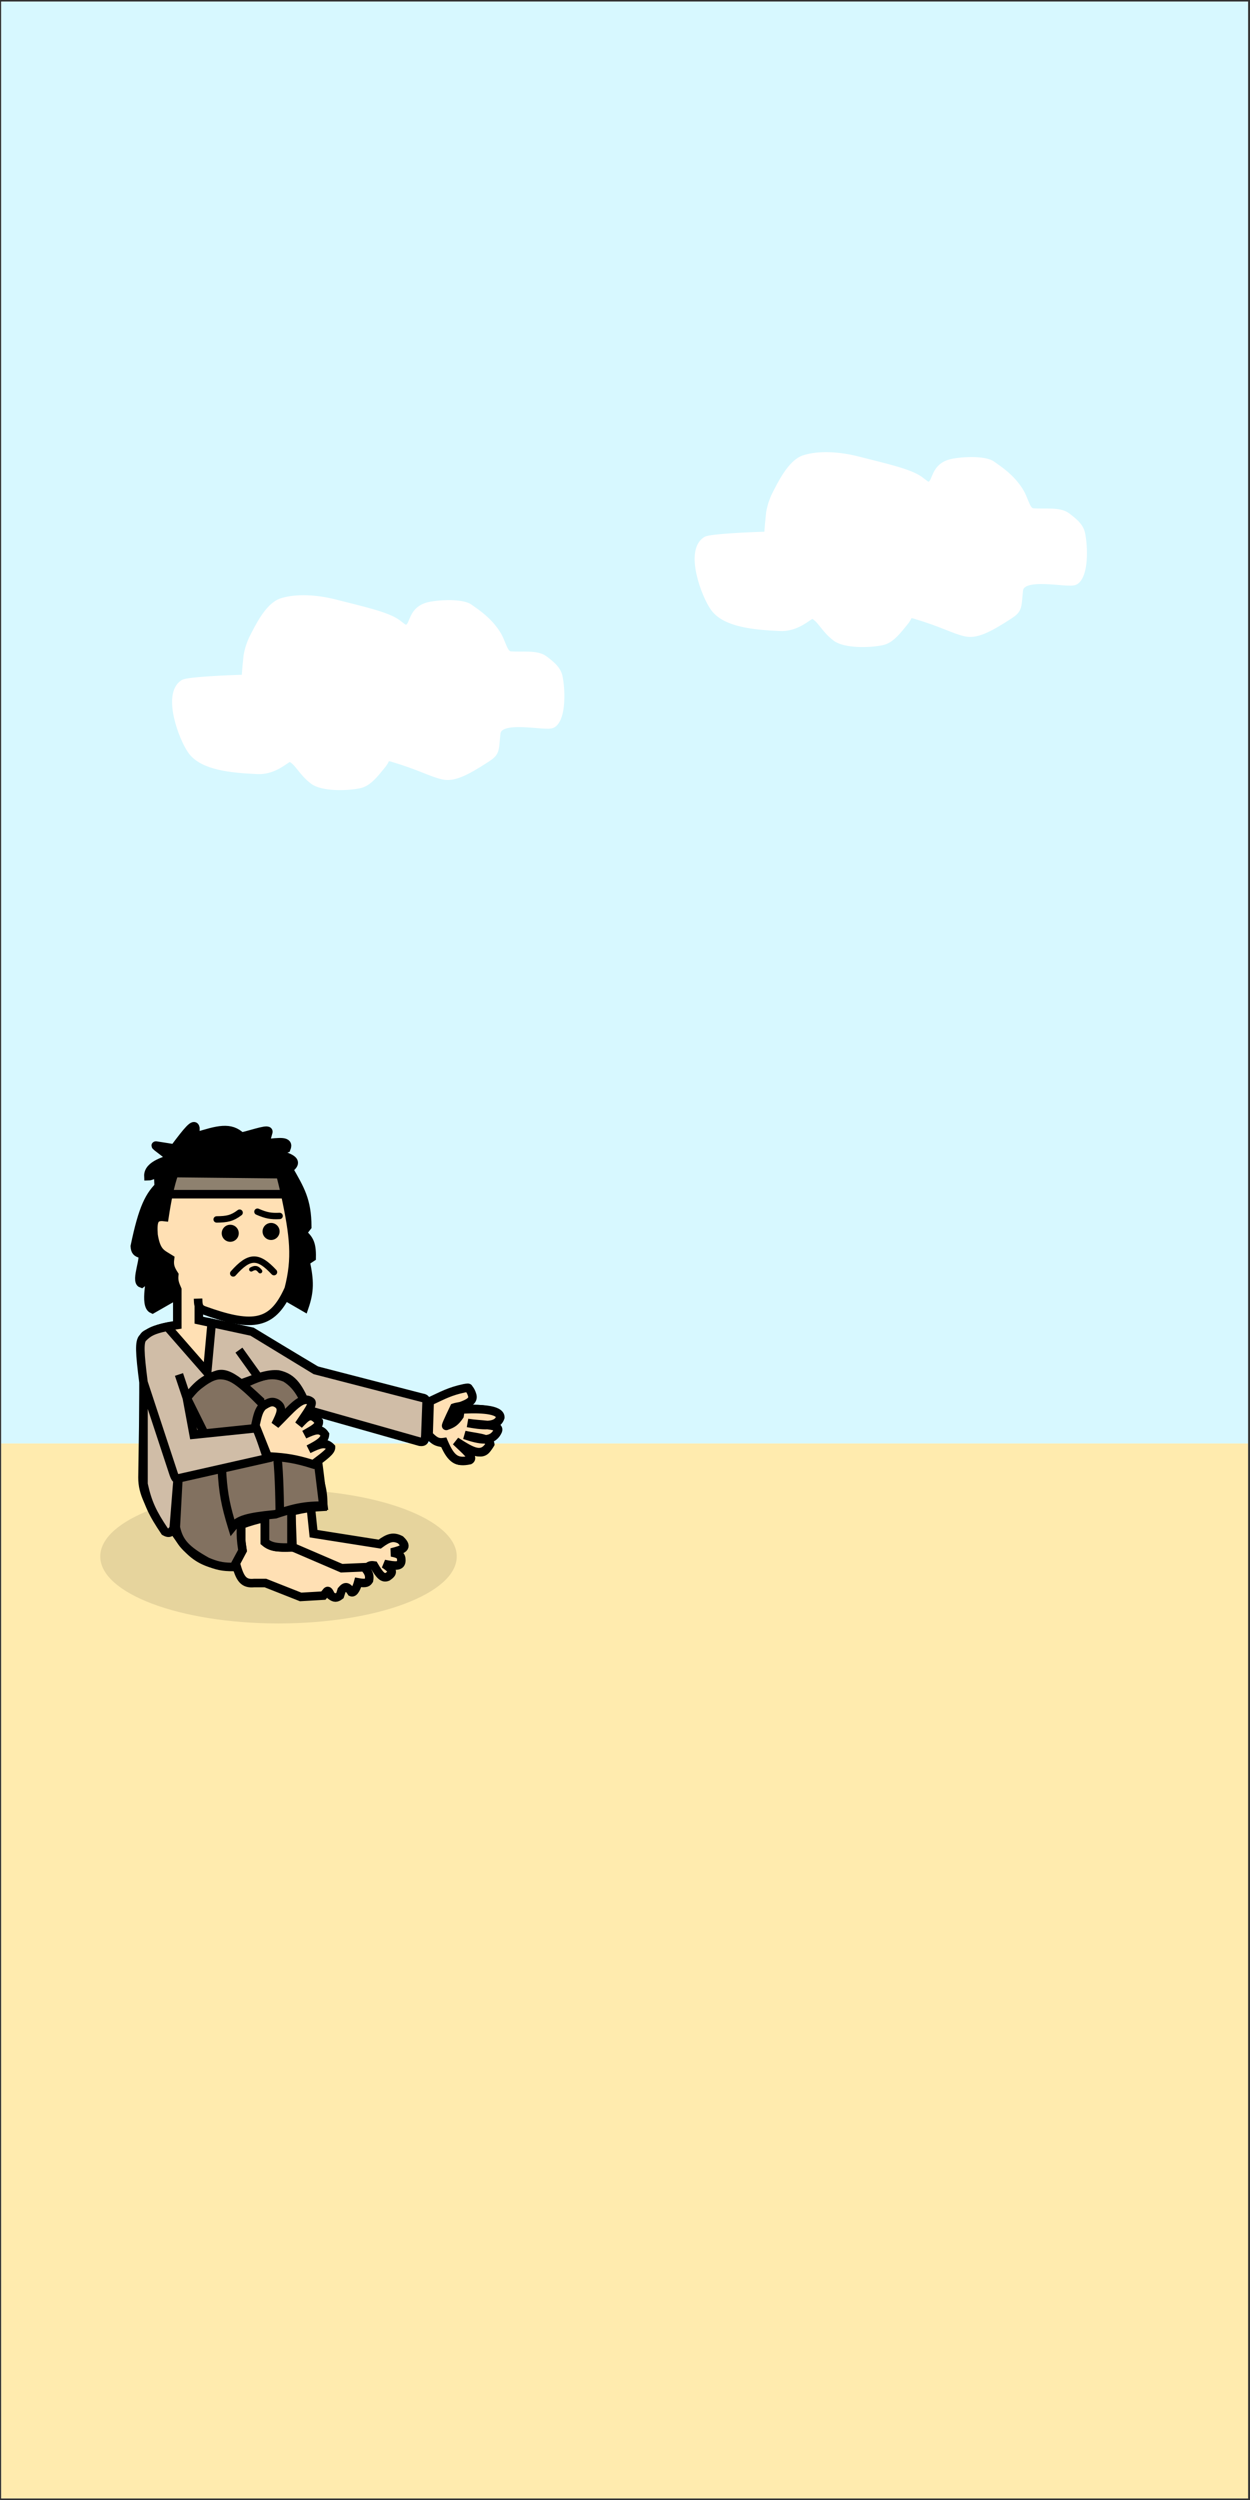 <svg width="391" height="782" viewBox="0 0 391 782" fill="none" xmlns="http://www.w3.org/2000/svg">
<rect x="0" y="0" width="391" height="782" fill="#333333" stroke="none"/>
<g clip-path="url(#clip0_244_1904)">
<rect width="390" height="781" transform="translate(0.391 0.5)" fill="white"/>
<rect x="0.391" y="451.5" width="390" height="330" fill="#FFEBAE"/>
<rect x="0.391" y="0.5" width="390" height="451" fill="#D7F8FF"/>
<ellipse cx="87.116" cy="486.858" rx="55.757" ry="20.959" fill="black" fill-opacity="0.1"/>
<path d="M220.942 169.17C222.182 168.371 234.347 167.788 240.421 167.644C240.421 165.559 240.859 161.785 241.007 160.326C241.445 158.001 242.032 156.538 242.54 155.374C244.537 151.397 247.687 144.967 251.673 143.697C256.229 142.245 262.586 142.66 268.138 144.084C276.382 146.199 284.34 147.917 287.583 150.283C289.177 151.446 289.96 152.305 290.787 152.021C291.227 151.87 291.723 151.482 292.026 150.997C293.119 149.243 293.293 145.659 298.312 144.794C302.936 143.997 308.363 144.22 310.129 145.462C312.842 147.369 316.013 149.504 318.596 153.425C320.567 156.416 320.781 160.165 323.137 160.348C326.859 160.637 331.292 159.882 333.632 161.664C335.745 163.273 337.61 164.749 338.079 166.998C338.95 171.182 339.124 179.636 336.244 181.589C334.413 182.83 319.342 178.715 318.657 184.593C318.368 187.074 318.367 189.331 317.779 190.349C317.484 190.862 317.107 191.377 315.642 192.331C308.717 196.844 305.14 198.433 302.006 197.711C298.207 196.835 295.114 194.871 286.309 192.237C284.641 191.738 284.135 192.136 283.916 192.686C283.48 193.778 282.753 194.528 281.941 195.534C279.824 198.157 278.056 200.026 275.81 200.491C271.608 201.363 264.279 201.369 261.572 199.309C257.928 196.537 257.002 193.481 254.427 192.239C253.987 192.027 253.554 192.316 253.113 192.609C251.36 193.778 248.218 196.226 244.044 196.036C235.849 195.661 227.062 194.831 223.548 190.036C220.706 186.159 215.677 172.566 220.942 169.17Z" fill="white" stroke="white" stroke-width="2.709" stroke-linecap="round"/>
<path d="M57.483 213.917C58.723 213.118 70.888 212.536 76.962 212.391C76.962 210.307 77.4 206.532 77.548 205.074C77.986 202.749 78.573 201.286 79.081 200.121C81.078 196.145 84.228 189.714 88.214 188.444C92.77 186.993 99.127 187.407 104.679 188.832C112.923 190.947 120.881 192.665 124.124 195.03C125.718 196.193 126.501 197.053 127.328 196.769C127.768 196.618 128.264 196.23 128.567 195.744C129.66 193.99 129.834 190.406 134.853 189.541C139.477 188.744 144.904 188.967 146.67 190.209C149.383 192.116 152.554 194.252 155.137 198.172C157.108 201.163 157.322 204.913 159.678 205.096C163.4 205.385 167.833 204.629 170.173 206.412C172.286 208.021 174.151 209.497 174.62 211.745C175.491 215.93 175.665 224.383 172.785 226.337C170.954 227.578 155.883 223.463 155.198 229.341C154.909 231.821 154.908 234.078 154.32 235.097C154.025 235.609 153.648 236.124 152.183 237.078C145.258 241.591 141.681 243.181 138.547 242.458C134.748 241.582 131.655 239.619 122.85 236.984C121.182 236.485 120.676 236.884 120.457 237.433C120.021 238.526 119.295 239.275 118.482 240.282C116.365 242.905 114.597 244.773 112.351 245.239C108.149 246.11 100.82 246.117 98.113 244.057C94.469 241.285 93.543 238.229 90.968 236.987C90.528 236.774 90.094 237.063 89.654 237.357C87.901 238.526 84.759 240.974 80.585 240.783C72.39 240.409 63.603 239.579 60.089 234.784C57.247 230.906 52.218 217.313 57.483 213.917Z" fill="white" stroke="white" stroke-width="2.709" stroke-linecap="round"/>
<path d="M87.696 367.288L54.503 366.936C53.823 368.85 53.237 371.045 52.706 373.548H89.214C88.773 371.597 88.268 369.521 87.696 367.288Z" fill="#8E816F"/>
<path d="M54.503 398.766C53.236 396.809 52.919 395.712 53.172 393.752C50.612 392.13 48.91 391.853 48.025 386.269C47.755 382.058 48.064 380.28 51.439 380.678C51.837 378.065 52.251 375.694 52.706 373.548C53.237 371.045 53.823 368.85 54.503 366.936L51.439 369.539L50.52 370.32C46.682 373.745 44.655 377.9 42.174 389.828C42.273 391.298 42.664 391.871 44.254 392.226C45.844 392.58 42.163 400.76 44.254 401.481C44.254 401.481 45.753 400.329 46.72 399.547C47.687 398.766 44.936 408.277 47.687 409.509L55.459 405.06V403.373C54.653 401.562 54.314 400.55 54.503 398.766Z" fill="black"/>
<path d="M75.461 476.919V482.356L75.817 484.742C75.516 485.575 75 486.621 73.751 488.943C75.042 493.982 76.243 495.473 79.446 495.177H83.038L94.04 499.524L101.147 499.108L102.281 497.747C102.658 497.433 102.949 497.862 103.529 499.108C104.622 499.892 105.234 499.94 106.327 499.108L106.856 497.445C108.08 495.966 108.751 496.233 109.932 498.031C110.871 498.404 111.71 496.16 112.031 494.971C114.648 495.45 114.992 494.937 115.381 494.357C115.396 494.335 115.41 494.313 115.425 494.291C115.693 492.813 115.312 491.982 114.455 490.856C114.305 490.659 114.14 490.453 113.962 490.233L106.856 490.539L91.506 483.937C86.912 484.209 84.777 484.036 82.82 482.356V474.79C80.245 475.339 78.115 475.956 75.461 476.919Z" fill="#FFE0B4"/>
<path d="M106.856 490.539L113.962 490.233C114.14 490.453 114.305 490.659 114.455 490.856C115.222 489.817 115.75 489.494 116.982 489.677C118.849 492.882 119.795 493.794 121.228 493.214C122.923 492.039 123.346 491.282 120.183 489.205C123.83 489.934 125.537 490.087 125.54 488.059C125.547 486.538 124.846 486.013 122.474 485.6C125.996 484.69 127.874 484.154 125.271 481.658C123.082 480.567 121.659 480.856 118.768 483.005L98.081 479.737L97.232 471.629C95.081 471.892 93.185 472.282 91.115 472.8L91.506 483.937L106.856 490.539Z" fill="#FFE0B4"/>
<path d="M87.696 367.288C88.268 369.521 88.773 371.597 89.214 373.548C92.036 386.753 92.79 393.595 90.304 403.205C89.947 404.002 89.585 404.748 89.214 405.445L95.188 408.903C96.915 403.862 96.879 400.685 95.582 394.59L97.486 393.342C97.591 388.573 96.489 387.564 94.597 385.66L96.107 383.69C96.068 375.418 93.891 371.977 90.304 365.674C89.633 366.158 88.758 366.69 87.696 367.288Z" fill="black"/>
<path d="M62.195 408.394C62.412 409.05 62.845 409.514 63.748 409.847C78.321 415.142 84.455 414.392 89.214 405.445C89.585 404.748 89.947 404.002 90.304 403.205C92.79 393.595 92.036 386.753 89.214 373.548H52.706C52.251 375.694 51.837 378.065 51.439 380.678C48.064 380.28 47.755 382.058 48.025 386.269C48.91 391.853 50.612 392.13 53.172 393.752C52.919 395.712 53.236 396.809 54.503 398.766C54.314 400.55 54.653 401.562 55.459 403.373V405.06V414.442C50.536 415.119 48.606 415.872 45.648 417.432C43.936 418.483 43.935 422.088 45.025 431.961L54.497 461.473C54.84 461.865 55.54 462.292 55.546 462.133L55.968 462.048L69.514 459.289L83.313 456.478C83.437 456.458 83.579 456.2 83.609 455.879C83.624 455.709 83.608 455.522 83.541 455.343L80.417 446.983C80.345 446.836 80.278 446.743 80.196 446.695C80.097 446.636 79.976 446.643 79.8 446.695L60.453 448.553L59.256 439.349L58.51 437.199C63.91 432.4 66.494 430.427 68.933 430.425C71.232 430.365 73.133 431.121 75.777 433.593C77.728 432.413 79.239 431.563 80.975 431.041C82.436 430.602 84.057 430.397 86.234 430.425C89.725 430.506 91.435 431.994 94.115 436.82L94.94 438.078C95.203 437.961 95.538 438.001 96.218 438.305C97.202 438.526 97.238 438.985 96.934 440.041L96.602 440.64L98.46 441.289L131.542 450.693C131.589 450.702 131.635 450.712 131.679 450.722C132.202 450.837 132.534 450.91 132.844 449.005L132.941 447.518L133.495 439.058L133.519 438.685C133.488 438.42 133.293 438.33 132.844 438.203L99.233 428.835L79.106 416.797C72.657 415.238 68.955 414.396 62.195 412.954V408.394Z" fill="#FFE0B4"/>
<path d="M54.503 366.936L87.696 367.288C88.758 366.69 89.633 366.158 90.304 365.674C92.806 363.872 92.473 362.749 88.427 361.437L86.126 360.396L89.578 359.245C90.61 356.687 87.515 357.218 82.947 357.656L83.879 354.258C84.56 352.73 79.689 354.585 75.495 355.574C72.051 352.252 68.16 353.389 61.117 355.574V352.843C60.768 351.075 58.736 353.592 54.503 359.245C54.503 359.245 49.567 358.429 48.789 358.334C48.011 358.238 53.653 361.822 53.141 362.41C52.629 362.998 46.219 364.133 46.419 367.953C46.984 367.953 49.446 366.936 49.446 366.936L49.648 371.061L50.52 370.32C50.815 370.056 51.121 369.797 51.439 369.539L54.503 366.936Z" fill="black"/>
<path d="M87.696 367.288L54.503 366.936M87.696 367.288C88.268 369.521 88.773 371.597 89.214 373.548M87.696 367.288C88.758 366.69 89.633 366.158 90.304 365.674M62.195 408.394C62.412 409.05 62.845 409.514 63.748 409.847C78.321 415.142 84.455 414.392 89.214 405.445M62.195 408.394C62.006 407.825 61.98 407.11 61.951 406.209M62.195 408.394V412.954C68.955 414.396 72.657 415.238 79.106 416.797L99.233 428.835L132.844 438.203C133.293 438.33 133.488 438.42 133.519 438.685L133.495 439.058M45.025 431.961C43.935 422.088 43.936 418.483 45.648 417.432C48.606 415.872 50.536 415.119 55.459 414.442V405.06M45.025 431.961L54.497 461.473C54.84 461.865 55.54 462.292 55.546 462.133L55.968 462.048M45.025 431.961L44.574 462.133C44.55 467.16 46.846 470.955 51.124 477.801C51.657 478.653 51.995 478.89 52.674 478.852C53.426 478.819 53.933 478.7 54.263 478.484M58.51 437.199L59.256 439.349L60.453 448.553L79.8 446.695C79.976 446.643 80.097 446.636 80.196 446.695M58.51 437.199L55.943 429.803M58.51 437.199C63.91 432.4 66.494 430.427 68.933 430.425C71.232 430.365 73.133 431.121 75.777 433.593M75.777 433.593C77.225 434.948 78.895 436.817 80.975 439.349L81.876 440.64M75.777 433.593C77.728 432.413 79.239 431.563 80.975 431.041M55.968 462.048L54.684 476.075C54.879 477.286 54.903 478.066 54.263 478.484M55.968 462.048L69.514 459.289M54.263 478.484C59.778 487.255 64.028 489.523 73.124 490.101C73.352 489.683 73.56 489.298 73.751 488.943M69.514 459.289L83.313 456.478C83.437 456.458 83.579 456.2 83.609 455.879M69.514 459.289C70.342 470.074 70.973 475.101 73.124 477.801C73.957 477.477 74.729 477.185 75.461 476.919M83.609 455.879C83.624 455.709 83.608 455.522 83.541 455.343L80.417 446.983C80.345 446.836 80.278 446.743 80.196 446.695M83.609 455.879L85.987 474.183M83.609 455.879C89.08 455.929 92.292 456.366 97.767 457.997M85.987 474.183C84.833 474.386 83.795 474.583 82.82 474.79M85.987 474.183L86.408 474.067C88.156 473.582 89.677 473.16 91.115 472.8M80.196 446.695C80.718 443.941 81.047 441.898 81.876 440.64M96.602 440.64L96.934 440.041C97.238 438.985 97.202 438.526 96.218 438.305C95.538 438.001 95.203 437.961 94.94 438.078M96.602 440.64L98.46 441.289L131.542 450.693C131.589 450.702 131.635 450.712 131.679 450.722C132.202 450.837 132.534 450.91 132.844 449.005L132.941 447.518M96.602 440.64L94.031 445.277M94.94 438.078C94.827 438.128 94.728 438.206 94.619 438.305L86.234 445.277L88.005 441.667C87.616 439.625 87.061 438.875 85.414 439.049L83.595 439.349C82.837 439.574 82.293 440.008 81.876 440.64M94.94 438.078L94.115 436.82C91.435 431.994 89.725 430.506 86.234 430.425C84.057 430.397 82.436 430.602 80.975 431.041M80.975 431.041L74.636 422.339M94.031 445.277L93.71 445.856M94.031 445.277C94.414 444.946 94.746 444.647 95.039 444.384C96.71 442.883 97.101 442.532 98.46 443.641C100.056 444.944 99.063 447.213 95.353 449.104L99.534 447.699C100.395 447.445 100.75 447.665 101.145 448.745C101.086 451.639 99.863 452.503 97.444 453.171M97.444 453.171C97.011 453.291 96.54 453.404 96.029 453.521M97.444 453.171L100.575 453.521C101.528 454.432 100.358 455.639 97.767 457.997M97.767 457.997C97.994 458.065 98.225 458.134 98.46 458.206C100.372 463.89 101.298 466.985 101.028 471.312C99.642 471.381 98.4 471.487 97.232 471.629M75.461 476.919V482.356L75.817 484.742C75.516 485.575 75 486.621 73.751 488.943M75.461 476.919C78.115 475.956 80.245 475.339 82.82 474.79M73.751 488.943C75.042 493.982 76.243 495.473 79.446 495.177H83.038L94.04 499.524L101.147 499.108L102.281 497.747C102.658 497.433 102.949 497.862 103.529 499.108C104.622 499.892 105.234 499.94 106.327 499.108L106.856 497.445C108.08 495.966 108.751 496.233 109.932 498.031C110.871 498.404 111.71 496.16 112.031 494.971C114.648 495.45 114.992 494.937 115.381 494.357C115.396 494.335 115.41 494.313 115.425 494.291C115.693 492.813 115.312 491.982 114.455 490.856M91.506 483.937L106.856 490.539L113.962 490.233C114.14 490.453 114.305 490.659 114.455 490.856M91.506 483.937C86.912 484.209 84.777 484.036 82.82 482.356V474.79M91.506 483.937L91.115 472.8M91.115 472.8C93.185 472.282 95.081 471.892 97.232 471.629M97.232 471.629L98.081 479.737L118.768 483.005C121.659 480.856 123.082 480.567 125.271 481.658C127.874 484.154 125.996 484.69 122.474 485.6C124.846 486.013 125.547 486.538 125.54 488.059C125.537 490.087 123.83 489.934 120.183 489.205C123.346 491.282 122.923 492.039 121.228 493.214C119.795 493.794 118.849 492.882 116.982 489.677C115.75 489.494 115.222 489.817 114.455 490.856M133.495 439.058L132.941 447.518M133.495 439.058C134.772 438.515 135.999 437.972 137.156 437.459C141.915 435.351 145.486 433.769 146.488 434.946C148.87 437.946 146.795 438.809 143.267 440.277C143.161 440.321 143.053 440.365 142.945 440.411V440.983M142.945 441.555V443.752C141.088 445.438 140.619 445.689 140.46 445.311C141.291 443.716 141.865 442.921 142.945 441.555ZM142.945 441.555V440.983M142.945 440.983C149.743 440.525 153.195 440.505 155.466 443.023C156.242 444.158 155.94 444.646 154.385 445.311L146.037 444.885C147.005 445.09 147.95 445.274 148.843 445.449C153.112 446.286 156.221 446.894 155.234 448.379C153.909 449.923 152.327 450.238 150.028 449.873M150.028 449.873C148.721 449.666 147.183 449.239 145.328 448.694M150.028 449.873C148.675 449.496 146.999 449.181 145.328 448.694M150.028 449.873C151.687 450.335 152.861 450.89 152.944 451.971C151.371 456.005 148.365 454.143 143.245 450.972C143.097 450.88 142.946 450.787 142.794 450.693C146.563 455.064 146.999 456.138 146.037 456.625C142.746 457.582 141.277 456.205 139.101 451.491C136.365 451.09 135.051 450.098 132.941 447.518M145.328 448.694C145.288 448.682 145.248 448.67 145.208 448.659M54.503 366.936C53.823 368.85 53.237 371.045 52.706 373.548M54.503 366.936L51.439 369.539M89.214 373.548H52.706M89.214 373.548C92.036 386.753 92.79 393.595 90.304 403.205C89.947 404.002 89.585 404.748 89.214 405.445M52.706 373.548C52.251 375.694 51.837 378.065 51.439 380.678C48.064 380.28 47.755 382.058 48.025 386.269C48.91 391.853 50.612 392.13 53.172 393.752C52.919 395.712 53.236 396.809 54.503 398.766C54.314 400.55 54.653 401.562 55.459 403.373V405.06M55.459 405.06L47.687 409.509C44.936 408.277 47.687 398.766 46.72 399.547C45.753 400.329 44.254 401.481 44.254 401.481C42.163 400.76 45.844 392.58 44.254 392.226C42.664 391.871 42.273 391.298 42.174 389.828C44.655 377.9 46.682 373.745 50.52 370.32M89.214 405.445L95.188 408.903C96.915 403.862 96.879 400.685 95.582 394.59L97.486 393.342C97.591 388.573 96.489 387.564 94.597 385.66L96.107 383.69C96.068 375.418 93.891 371.977 90.304 365.674M51.439 369.539L50.52 370.32M51.439 369.539C51.121 369.797 50.815 370.056 50.52 370.32M50.52 370.32L49.648 371.061L49.446 366.936C49.446 366.936 46.984 367.953 46.419 367.953C46.219 364.133 52.629 362.998 53.141 362.41C53.653 361.822 48.011 358.238 48.789 358.334C49.567 358.429 54.503 359.245 54.503 359.245C58.736 353.592 60.768 351.075 61.117 352.843V355.574C68.16 353.389 72.051 352.252 75.495 355.574C79.689 354.585 84.56 352.73 83.879 354.258L82.947 357.656C87.515 357.218 90.61 356.687 89.578 359.245L86.126 360.396L88.427 361.437C92.473 362.749 92.806 363.872 90.304 365.674" stroke="black" stroke-width="2.667"/>
<path d="M69.38 430.147C71.423 430.279 73.303 431.156 75.755 433.139C81.587 430.375 84.763 429.139 89.244 430.966C97.614 435.99 98.503 449.65 101.157 470.971C97.192 470.943 94.401 471.28 91.168 472.124V484.047C86.449 484.189 84.618 483.834 82.894 482.375V474.011C79.292 474.444 77.073 474.933 75.553 475.576C75.238 479.207 75.266 481.272 75.874 485.03L73.109 490.146C69.599 490.192 67.822 489.739 64.823 488.505C58.102 484.76 55.998 482.397 54.987 477.746L57.123 437.616C57.471 437.304 57.809 437.003 58.138 436.711C63.535 431.923 66.392 429.892 69.38 430.147Z" fill="#827160"/>
<path d="M82.739 429.025C84.939 428.574 86.995 428.701 89.285 429.552L89.747 429.732L89.842 429.77L89.929 429.823C94.593 432.621 97.019 437.749 98.641 444.547C100.264 451.349 101.161 460.209 102.48 470.806L102.668 472.314L101.147 472.304C97.703 472.28 95.204 472.537 92.502 473.168V485.341L91.209 485.379C86.47 485.522 84.172 485.203 82.033 483.392L81.561 482.993V475.529C79.409 475.833 77.91 476.159 76.814 476.526C76.583 479.555 76.649 481.475 77.19 484.817L77.263 485.265L73.909 491.469L73.127 491.479C69.408 491.528 67.452 491.028 64.316 489.738L64.243 489.708L64.174 489.67C60.786 487.782 58.421 486.169 56.777 484.362C55.09 482.508 54.226 480.523 53.684 478.03L53.645 477.855L53.655 477.676L55.821 436.993L56.233 436.623C56.582 436.31 56.922 436.007 57.253 435.713C59.948 433.323 62.092 431.543 63.968 430.399C65.863 429.244 67.602 428.665 69.465 428.817L69.466 428.817C69.473 428.817 69.479 428.818 69.486 428.819C69.488 428.819 69.491 428.819 69.493 428.819L69.493 428.819C71.697 428.968 73.664 429.862 75.929 431.583C78.494 430.38 80.67 429.448 82.739 429.025ZM56.328 477.632C56.796 479.7 57.486 481.179 58.75 482.567C60.081 484.031 62.111 485.463 65.403 487.301C67.987 488.36 69.546 488.783 72.314 488.812L74.487 484.791C74.085 482.197 73.965 480.356 74.046 478.191C73.928 478.317 73.812 478.449 73.698 478.588L72.124 480.522L71.39 478.139C69.21 471.058 68.432 466.947 68.063 459.743L58.326 440.094L56.328 477.632ZM89.835 473.883C89.231 474.063 88.601 474.26 87.936 474.477C87.495 474.62 87.039 474.773 86.565 474.933L86.418 474.982L86.262 474.997C85.541 475.064 84.864 475.133 84.228 475.202V481.719C85.299 482.456 86.642 482.766 89.835 482.739V473.883ZM69.266 431.476C68.152 431.38 66.977 431.689 65.356 432.676C63.867 433.584 62.105 435.002 59.786 437.035L70.698 459.054L70.711 459.332C71.027 465.738 71.647 469.539 73.321 475.29C73.807 474.945 74.365 474.631 75.033 474.348C76.734 473.628 79.11 473.123 82.735 472.687C83.682 472.573 84.72 472.463 85.86 472.356C85.966 472.32 86.072 472.286 86.176 472.251C85.934 454.888 84.927 447.574 81.4 440.351C78.703 437.572 76.647 435.575 74.917 434.176C72.574 432.281 70.951 431.585 69.294 431.478L69.28 431.477L69.266 431.476ZM88.644 432.163C86.686 431.382 85.063 431.271 83.273 431.637C81.801 431.938 80.204 432.562 78.194 433.475C79.714 434.844 81.435 436.555 83.465 438.649L83.61 438.799L83.702 438.986C87.53 446.731 88.567 454.444 88.831 471.401C89.52 471.193 90.183 471.003 90.832 470.834C93.758 470.07 96.344 469.708 99.651 469.646C98.417 459.609 97.551 451.472 96.047 445.166C94.48 438.601 92.298 434.402 88.644 432.163Z" fill="black"/>
<path d="M68.165 429.937C63.838 431.268 61.793 433.115 58.439 437.252L60.574 448.763L80.415 446.716L83.605 456.164L55.575 462.501L54.34 478.042C53.344 479.678 52.72 479.699 51.558 479.056C47.788 473.455 46.181 470.228 44.885 464.207V432.388C43.696 423.103 43.525 419.613 44.694 418.495C46.446 416.681 48.04 415.883 52.319 415.015L64.796 429.292L66.219 413.815L78.851 416.546L98.611 428.586L132.067 437.228C132.915 437.338 133.202 437.645 133.442 438.55L133.05 449.144C132.939 450.778 132.539 451.134 131.347 450.978L96.45 441.091C93.593 433.997 91.718 430.946 87.067 429.937C85.233 429.776 83.398 430.086 80.866 430.873C79.336 431.348 77.552 431.997 75.36 432.821C72.1 430.253 70.083 429.478 68.165 429.937Z" fill="#D0BDA7"/>
<path d="M79.352 415.291L99.135 427.343L132.338 435.921C132.857 435.998 133.437 436.169 133.916 436.638C134.393 437.106 134.598 437.708 134.731 438.207L134.782 438.4L134.775 438.599L134.382 449.194L134.381 449.214L134.379 449.235C134.349 449.682 134.296 450.111 134.19 450.496C134.084 450.881 133.903 451.304 133.565 451.656C132.823 452.428 131.823 452.385 131.174 452.3L131.077 452.287L130.984 452.261L95.457 442.196L95.213 441.589C93.781 438.034 92.659 435.666 91.386 434.06C90.192 432.554 88.854 431.705 86.866 431.259C85.306 431.136 83.676 431.396 81.261 432.146C80.297 432.446 79.224 432.819 77.991 433.268C79.372 434.454 80.936 435.884 82.732 437.58L80.901 439.519C78.285 437.048 76.226 435.201 74.535 433.869C71.328 431.343 69.763 430.938 68.504 431.227C67.496 431.54 66.634 431.878 65.861 432.265L65.839 432.512L65.697 432.35C64.994 432.715 64.362 433.122 63.756 433.594C62.517 434.558 61.341 435.82 59.862 437.618L61.66 447.311L81.336 445.28L85.34 457.138L56.825 463.585L55.643 478.464L55.478 478.736C54.97 479.569 54.343 480.392 53.399 480.679C52.397 480.984 51.504 480.55 50.913 480.224L50.631 480.068L50.452 479.801C46.616 474.102 44.922 470.719 43.581 464.488L43.552 464.349V432.475C42.965 427.885 42.618 424.648 42.571 422.406C42.548 421.28 42.598 420.335 42.757 419.563C42.916 418.792 43.209 418.07 43.772 417.531C44.724 416.552 45.682 415.801 46.998 415.191C48.294 414.59 49.885 414.148 52.054 413.708L52.813 413.554L63.753 426.073L65.028 412.194L79.352 415.291ZM46.218 464.063C47.442 469.686 48.936 472.742 52.475 478.029C52.546 478.062 52.601 478.083 52.643 478.097C52.657 478.085 52.675 478.07 52.694 478.05C52.781 477.961 52.893 477.821 53.036 477.606L54.159 463.477C54.117 463.44 54.077 463.403 54.04 463.365C53.806 463.123 53.636 462.831 53.506 462.568C53.368 462.291 53.232 461.958 53.089 461.573L53.081 461.55L53.073 461.527L46.218 440.704V464.063ZM51.829 416.48C50.144 416.848 49.003 417.2 48.12 417.61C47.148 418.061 46.441 418.605 45.653 419.421L45.635 419.44L45.615 419.459C45.592 419.48 45.469 419.615 45.369 420.101C45.269 420.588 45.216 421.305 45.238 422.351C45.281 424.423 45.605 427.511 46.191 432.093L55.592 460.653C55.656 460.826 55.712 460.97 55.763 461.091L81.868 455.189L79.491 448.151L59.487 450.216L57.144 437.586L54.722 430.361L57.25 429.514L58.946 434.574C60.016 433.353 61.027 432.339 62.118 431.49C62.69 431.044 63.279 430.649 63.9 430.293L51.829 416.48ZM66.14 429.228C66.654 429.027 67.197 428.84 67.773 428.663L67.812 428.651L67.853 428.641C70.269 428.062 72.593 429.048 75.588 431.313C76.733 430.885 77.772 430.506 78.725 430.176L73.655 423.102L75.822 421.549L81.396 429.324C83.57 428.71 85.355 428.448 87.184 428.609L87.268 428.617L87.349 428.634C89.967 429.202 91.871 430.379 93.476 432.404C94.927 434.236 96.113 436.742 97.437 439.985L131.602 449.664C131.617 449.666 131.632 449.668 131.646 449.669C131.673 449.534 131.698 449.343 131.717 449.077L132.101 438.718C132.082 438.657 132.065 438.611 132.051 438.576C132.015 438.569 131.965 438.559 131.896 438.55L131.814 438.54L98.085 429.827L78.349 417.802L67.408 415.436L66.14 429.228Z" fill="black"/>
<path d="M83.737 455.559L79.882 445.881C80.55 442.731 80.957 441.071 82.21 439.843C84.232 438.507 85.219 438.219 86.585 438.963C88.686 440.266 87.936 442.115 86.132 445.685C91.133 440.758 94.484 436.268 97.255 438.376C98.191 439.139 95.893 442.011 93.467 445.685C95.838 443.213 97.154 441.474 99.736 444.672C99.863 446.299 97.855 447.162 95.238 448.724C98.489 447.227 100.21 446.592 101.647 448.724C101.522 450.456 100.122 451.472 96.519 453.323C100.024 451.599 101.82 450.965 103.532 452.758C103.571 453.9 101.58 455.387 98.056 458.02L98.004 458.058C92.501 456.328 89.372 455.843 83.737 455.559Z" fill="#FFE0B4"/>
<path d="M134.396 438.376C138.43 436.511 140.539 435.255 145.198 434.249C146.159 434.077 146.578 434.03 146.577 434.249C147.088 434.832 147.49 435.566 147.752 436.591C148.04 438.068 146.792 438.832 144.473 439.722L144.041 440.898C152.026 440.41 156.55 441.234 156.492 443.375C155.996 445.006 154.505 445.643 152.494 445.749C154.716 446.007 156.214 446.425 155.709 447.612C154.858 449.36 153.577 450.126 151.834 450.221C152.678 450.554 153.229 451.009 153.33 451.719C150.806 456.031 147.867 454.185 142.605 450.839C145.515 453.665 148.419 455.903 146.908 456.739C142.861 457.61 141.061 456.459 138.791 451.1C136.888 451.385 135.862 450.717 134.065 448.851L134.396 438.376Z" fill="#FFE0B4"/>
<path d="M94.718 436.645C95.872 436.348 97.026 436.527 98.062 437.315L98.08 437.328L98.097 437.343C98.984 438.065 98.838 439.127 98.683 439.683C98.51 440.298 98.156 440.971 97.766 441.623C97.759 441.634 97.752 441.644 97.745 441.655C98.019 441.708 98.295 441.798 98.571 441.929C99.356 442.301 100.073 442.967 100.773 443.834L101.033 444.156L101.065 444.568C101.115 445.218 100.969 445.775 100.714 446.254C100.849 446.304 100.983 446.363 101.115 446.433C101.78 446.781 102.309 447.321 102.752 447.979L103.009 448.36L102.977 448.819C102.931 449.457 102.76 450.021 102.478 450.535C102.537 450.553 102.597 450.57 102.656 450.591C103.269 450.811 103.807 451.169 104.292 451.632L104.496 451.837L104.847 452.204L104.864 452.712C104.888 453.401 104.602 453.993 104.285 454.451C103.963 454.915 103.521 455.37 103.024 455.819C102.033 456.715 100.593 457.788 98.854 459.088L98.255 459.534L97.604 459.33C92.222 457.638 89.205 457.17 83.669 456.89L82.815 456.847L78.494 445.999L78.578 445.604C79.222 442.566 79.68 440.455 81.277 438.891L81.368 438.802L81.475 438.731C82.492 438.059 83.425 437.524 84.359 437.32C85.34 437.106 86.206 437.276 87.053 437.703L87.223 437.793L87.255 437.81L87.287 437.83C87.962 438.248 88.521 438.781 88.858 439.486C89.046 439.881 89.142 440.287 89.175 440.694C90.065 439.801 90.907 438.995 91.687 438.359C92.638 437.584 93.654 436.919 94.718 436.645ZM146.213 432.77C146.361 432.766 146.695 432.763 147.033 432.912C147.229 432.998 147.473 433.155 147.66 433.431C147.689 433.473 147.714 433.517 147.737 433.56C148.28 434.231 148.7 435.034 148.984 436.038L149.044 436.261L149.053 436.298L149.06 436.336C149.173 436.914 149.147 437.497 148.932 438.056C148.72 438.606 148.363 439.04 147.96 439.387C147.943 439.401 147.925 439.415 147.908 439.429C150.156 439.42 152.052 439.553 153.537 439.841C154.672 440.062 155.688 440.396 156.447 440.916C157.252 441.468 157.854 442.305 157.824 443.41L157.819 443.59L157.767 443.762C157.523 444.567 157.097 445.215 156.537 445.715C156.686 445.869 156.821 446.051 156.927 446.265C157.247 446.911 157.171 447.58 156.936 448.134L156.923 448.166L156.908 448.196C156.398 449.242 155.719 450.074 154.836 450.652C154.717 450.73 154.596 450.801 154.473 450.868C154.554 451.071 154.616 451.292 154.65 451.533L154.714 451.993L154.48 452.393C153.779 453.59 152.966 454.508 151.958 455.047C150.917 455.604 149.822 455.675 148.733 455.458C148.669 455.445 148.604 455.431 148.539 455.416C148.548 455.444 148.557 455.471 148.565 455.499C148.673 455.88 148.714 456.365 148.512 456.863C148.308 457.364 147.932 457.696 147.554 457.906L147.381 458.002L147.188 458.043C145.03 458.507 143.118 458.512 141.43 457.356C140.022 456.392 138.965 454.74 137.947 452.495C137.191 452.487 136.486 452.326 135.785 451.971C134.848 451.496 134.008 450.714 133.104 449.776L132.714 449.371L133.089 437.511L133.836 437.166C137.804 435.331 140.077 433.99 144.917 432.946L144.94 432.941L144.963 432.937C145.416 432.856 145.868 432.779 146.213 432.77ZM96.024 439.215C95.827 439.159 95.624 439.166 95.384 439.228C94.884 439.356 94.23 439.727 93.372 440.426C91.623 441.851 89.674 444.067 87.067 446.635L84.942 445.084C85.874 443.239 86.389 442.096 86.503 441.288C86.552 440.936 86.506 440.751 86.451 440.636C86.396 440.52 86.265 440.34 85.911 440.116C85.47 439.881 85.214 439.864 84.927 439.926C84.537 440.011 83.995 440.27 83.063 440.879C82.249 441.725 81.888 442.89 81.27 445.765L84.66 454.273C89.656 454.559 92.797 455.065 97.748 456.584C99.285 455.434 100.442 454.558 101.236 453.841C101.532 453.573 101.749 453.35 101.906 453.166C101.855 453.141 101.806 453.12 101.758 453.103C101.535 453.023 101.262 452.99 100.878 453.043C100.029 453.158 98.899 453.639 97.108 454.52L95.91 452.137C97.722 451.206 98.838 450.553 99.518 449.968C99.917 449.624 100.121 449.343 100.224 449.069C100.089 448.928 99.973 448.845 99.878 448.795C99.727 448.716 99.535 448.668 99.226 448.692C98.495 448.75 97.485 449.158 95.795 449.935L94.554 447.579C95.966 446.736 96.975 446.215 97.712 445.659C98.055 445.399 98.23 445.209 98.319 445.07C97.925 444.644 97.632 444.434 97.43 444.338C97.234 444.245 97.123 444.253 96.977 444.306C96.76 444.385 96.451 444.584 95.99 445.012C95.531 445.437 95.052 445.959 94.429 446.608L92.354 444.951C93.619 443.036 94.734 441.499 95.477 440.255C95.744 439.808 95.92 439.466 96.024 439.215ZM145.456 435.558C141.275 436.462 139.302 437.545 135.703 439.236L135.415 448.323C136.092 448.997 136.567 449.378 136.991 449.593C137.417 449.809 137.86 449.891 138.594 449.782L139.616 449.629L140.019 450.58C141.148 453.245 142.043 454.543 142.936 455.155C143.567 455.587 144.339 455.766 145.583 455.615C145.532 455.553 145.477 455.488 145.416 455.42C144.556 454.449 143.22 453.296 141.676 451.796L143.32 449.714C144.646 450.557 145.776 451.274 146.785 451.825C147.8 452.379 148.599 452.713 149.255 452.843C149.874 452.967 150.316 452.901 150.701 452.696C151.014 452.528 151.375 452.221 151.774 451.671C151.72 451.638 151.656 451.6 151.578 451.563C149.645 451.591 147.375 450.97 144.877 450.112L145.608 447.551C146.815 447.827 148.006 448.01 149.166 448.211C150.157 448.383 151.166 448.576 152.017 448.869C152.582 448.808 153.02 448.653 153.375 448.421C153.696 448.211 154.004 447.9 154.288 447.433C153.899 447.304 153.289 447.187 152.434 447.085C150.505 447.167 148.227 446.822 146.014 446.414L146.465 443.785C148.509 444.11 150.56 444.191 152.516 444.41C153.372 444.357 153.994 444.198 154.419 443.965C154.733 443.792 154.958 443.571 155.109 443.257C155.077 443.223 155.024 443.174 154.94 443.116C154.618 442.895 154.015 442.651 153.028 442.459C151.255 442.115 148.626 442.007 145.197 442.17L145.018 443.355L144.846 443.606C144.151 444.621 143.498 445.386 142.711 445.978C141.956 446.546 141.15 446.897 140.22 447.204C140.152 447.238 140.076 447.272 139.99 447.299C139.848 447.342 139.603 447.392 139.307 447.33C138.979 447.262 138.697 447.077 138.504 446.824C138.193 446.416 138.218 445.978 138.221 445.901C138.227 445.75 138.255 445.618 138.274 445.536C138.348 445.23 138.514 444.813 138.707 444.365C139.116 443.411 139.838 441.875 140.867 439.718L141.104 439.221L141.624 439.037C142.145 438.852 142.69 438.754 143.093 438.681C143.553 438.598 143.814 438.547 143.996 438.477C145.162 438.029 145.85 437.685 146.22 437.366C146.383 437.226 146.428 437.137 146.442 437.1C146.452 437.075 146.47 437.015 146.447 436.876C146.291 436.283 146.087 435.843 145.852 435.491C145.743 435.509 145.613 435.53 145.456 435.558Z" fill="black"/>
<path d="M74.686 385.769C74.686 387.242 73.493 388.436 72.02 388.436C70.547 388.436 69.353 387.242 69.353 385.769C69.353 384.297 70.547 383.103 72.02 383.103C73.493 383.103 74.686 384.297 74.686 385.769Z" fill="black"/>
<path d="M87.462 385.201C87.462 386.674 86.268 387.868 84.795 387.868C83.322 387.868 82.128 386.674 82.128 385.201C82.128 383.729 83.322 382.535 84.795 382.535C86.268 382.535 87.462 383.729 87.462 385.201Z" fill="black"/>
<path d="M67.771 381.439C70.953 381.414 72.601 381.11 74.953 379.322" stroke="black" stroke-width="2" stroke-linecap="round"/>
<path d="M80.529 379.02C83.216 380.189 84.736 380.49 87.462 380.348" stroke="black" stroke-width="2" stroke-linecap="round"/>
<path d="M72.948 398.331C78.037 392.559 80.826 392.706 85.704 397.927" stroke="black" stroke-width="2" stroke-linecap="round"/>
<path d="M78.582 397.078C79.818 396.394 80.437 396.478 81.378 397.647" stroke="black" stroke-width="1.333" stroke-linecap="round"/>
</g>
<defs>
<clipPath id="clip0_244_1904">
<rect width="390" height="781" fill="white" transform="translate(0.391 0.5)"/>
</clipPath>
</defs>
</svg>
